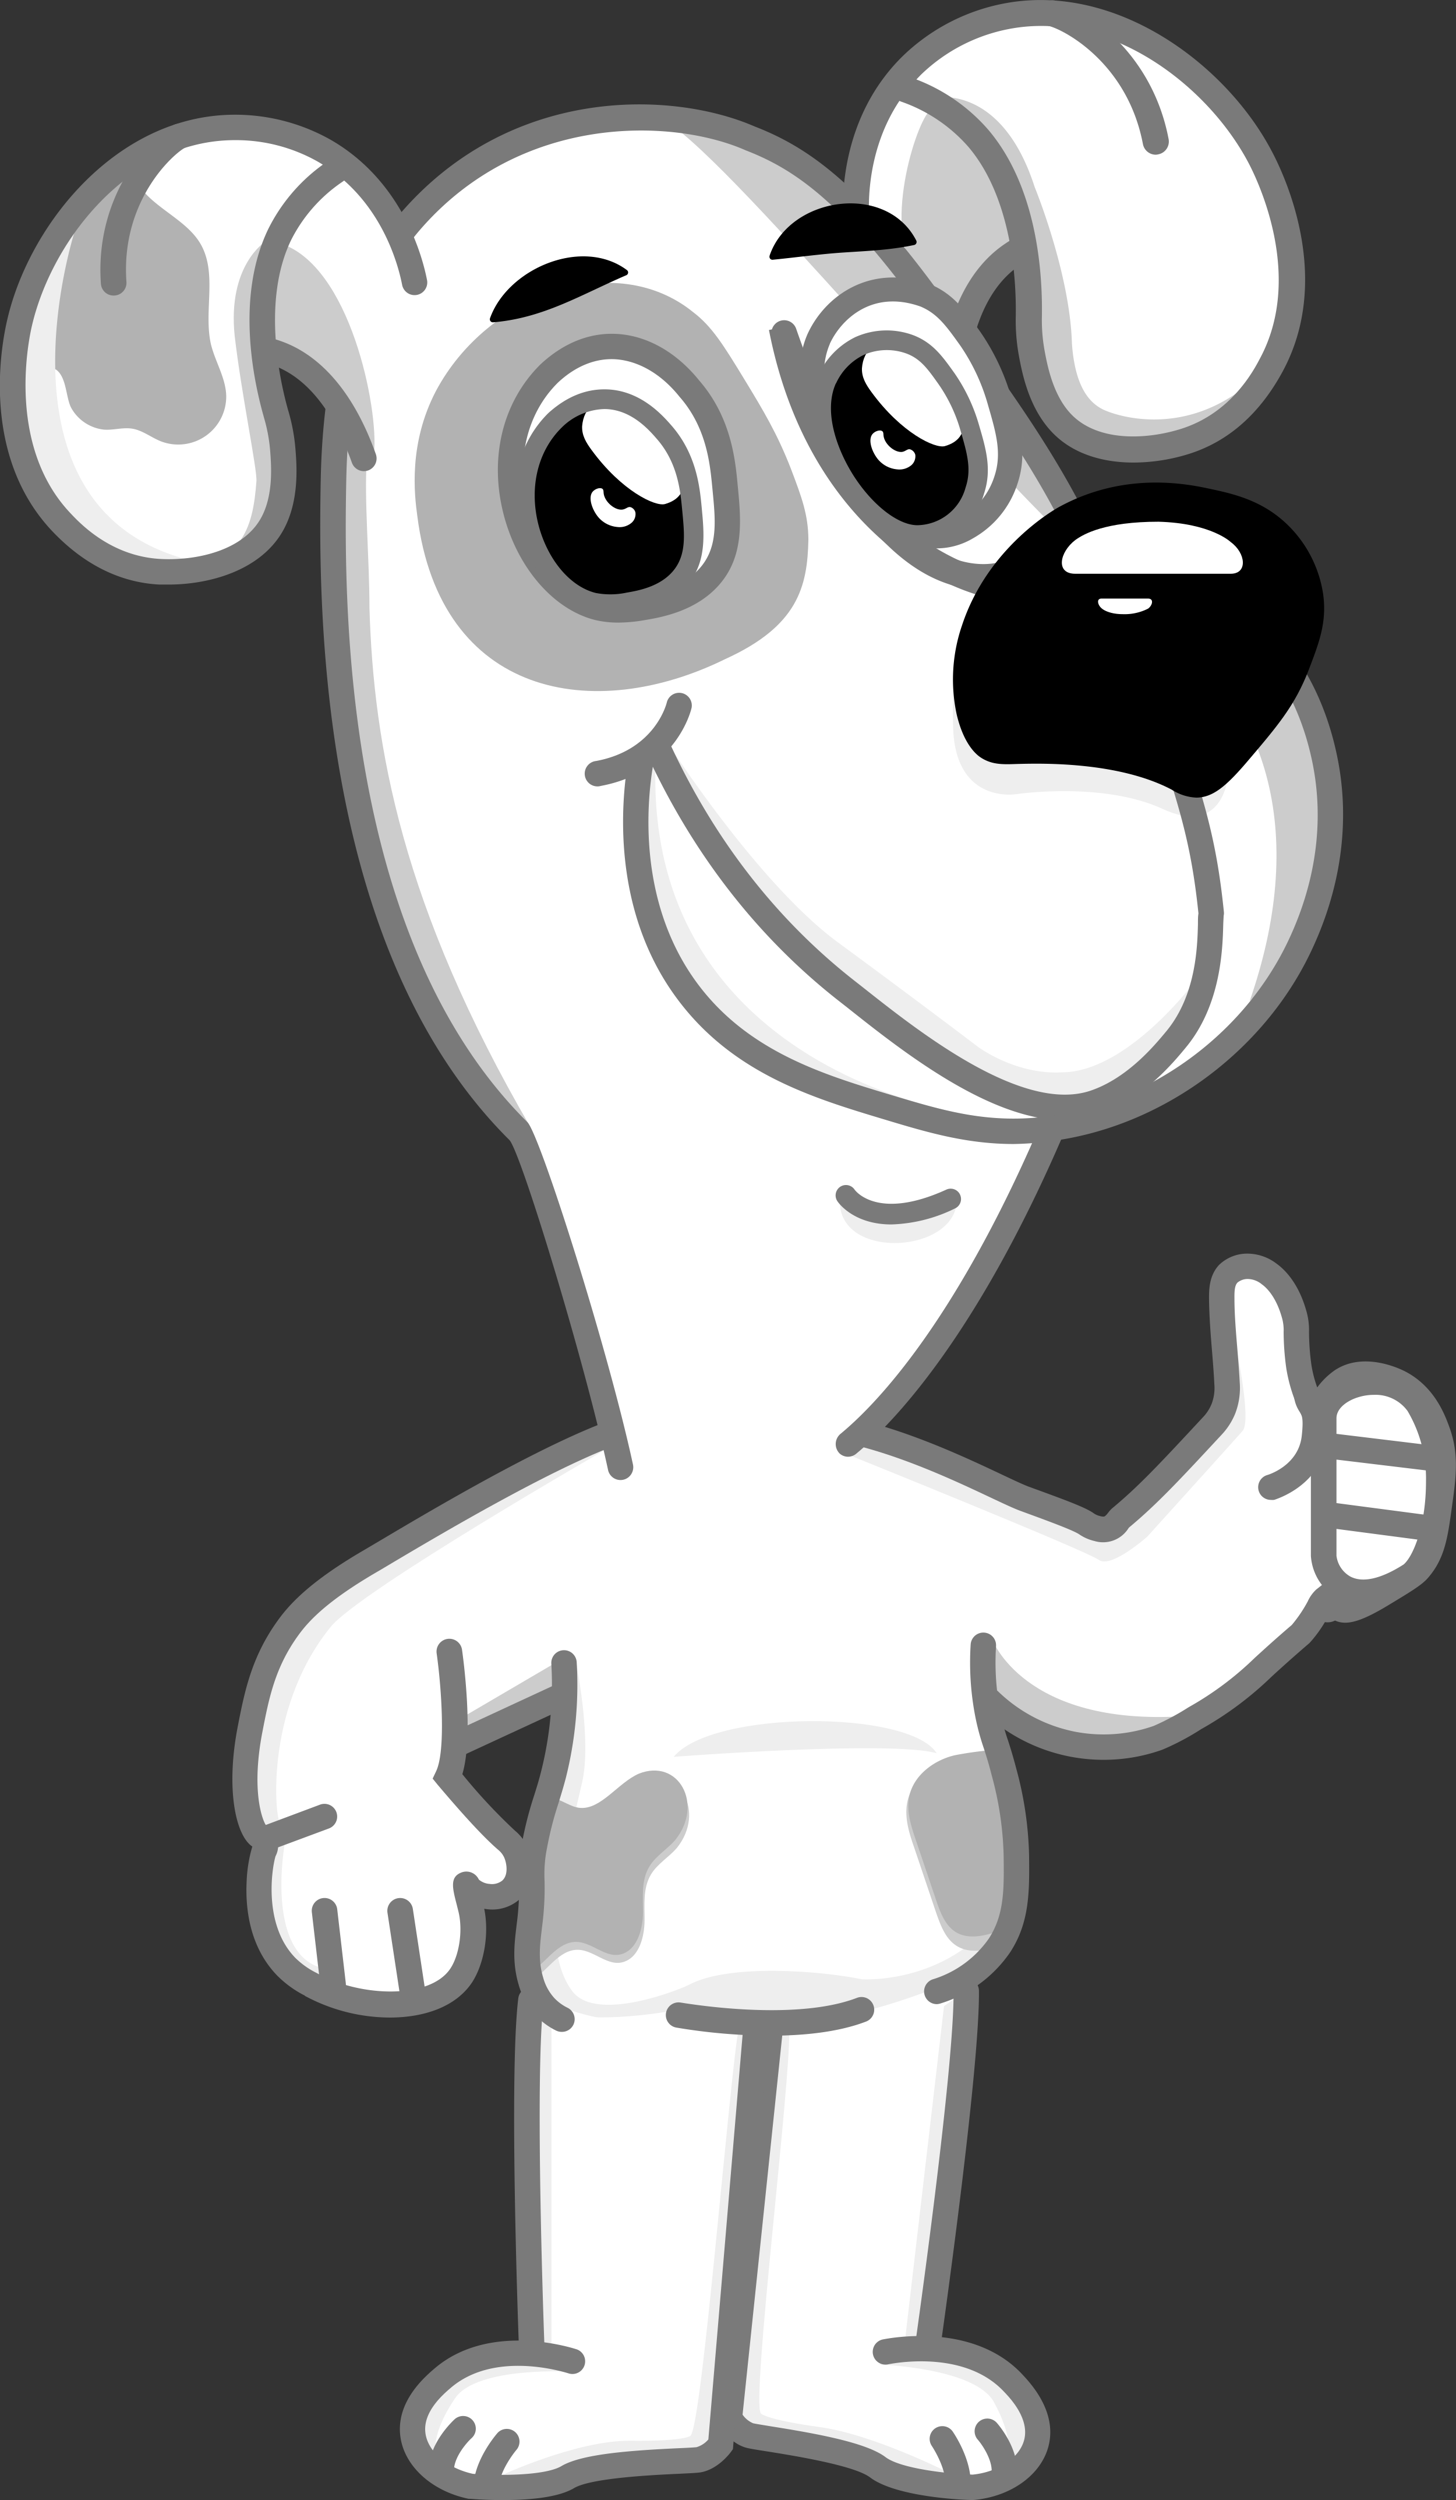 <svg xmlns="http://www.w3.org/2000/svg" width="286.86" height="492.37" viewBox="0 0 286.86 492.37"><rect x="0" y="0" width="286.86" height="492.37" fill="#333333" stroke="none"/><defs><style>.cls-1{isolation:isolate;}.cls-2{fill:#fff;}.cls-3{fill:#eee;}.cls-4{fill:#7a7a7a;}.cls-5{fill:#ccc;}.cls-6{fill:#b2b2b2;}.cls-7{mix-blend-mode:darken;}</style></defs><g class="cls-1"><g id="STANFING"><path class="cls-2" d="M153.35,399.91l-8.26,75.66,2,2.89,16.17,3.06L175.48,486l8.76,2.3,8.68.59,6.05-2.55,4.08-5.11-.42-5.36L198.37,470l-7.49-5.11-9.7-1.53,4.68-31.66,2.81-24.08,1-16.85C179.86,395.78,167.36,398.5,153.35,399.91Z"/><path class="cls-2" d="M121.94,284.63c-7.14,0-68.42,23.87-70.61,50.77-7.64,24.8,2.3,27.19,2.3,27.19s-9,16.34,5.68,24.89,16.15,6,25.85,4,7.34-21.07,7.34-21.07c11.49,5.28,7.31-5.78,7.31-5.78l-12.5-14.81.93-6.21,21-10.6,2.81.13-3.45,22.21-2,7.28-1.11,18.25.89,9.67,2.36,4.32,5.14,2.27L126,399.74l38.47,2.42,22.13-8.28,10.42-13.16,2.23-16.41-3-16.66-.63-13,14.89,7.49,15.06-.26L245,330.72l17.62-14.3,3.65-.09,14-9.53,3.07-21.11-5.37-11.91-10.46-2-8.77,5.44-6.64-22.89-7.4-4.17-3,5.11.59,10.63-.93,12L217.6,301.78s-34.89-18.13-55.72-19.66C155.82,280.76,139.31,280.76,121.94,284.63Z"/><polygon class="cls-3" points="185.99 395.1 178.32 460.8 181.78 460.23 189.69 392.5 185.99 395.1"/><path class="cls-3" d="M173,465.67s19.12.6,22.83,7.43,2.88,10.14,2.88,10.14l-.11,1.41,3.66-.23L202,471.76l-10.32-7.39C184.37,464.49,177.49,464.74,173,465.67Z"/><path class="cls-3" d="M153.5,399.3l-7.77,76.21,2.5,2.49,24.31,6.73,7.12,3.33,7-1.2S172,479.44,161.48,478s-11.56-2.66-11.56-2.66c-2-2.06,6-65.95,5.58-76.13Z"/><path class="cls-3" d="M113.36,326.65s3.36,16.05,1.28,24.6-4.91,23.37-4.91,23.37-1.84,11.22,3.06,17.58,21.92-.7,23-1.33c8-4.22,26.23-2.68,34-1.06,0,0,18,1.27,28.22-14.56,0,0,.61,4.7-2.29,7.79s-11.13,8.43-11.13,8.43-17.09,6.81-23.47,5.63-27.4-1.3-27.4-1.3-14.33,2.82-22.51.77-5.45-20.25-5.45-20.25l7-48.62"/><path class="cls-4" d="M191.77,492.37h-.15c-1.52,0-15-.52-20.21-4.46-3.13-2.37-15.14-4.29-20.26-5.11-2.25-.35-3.46-.55-4.1-.72-3.28-.88-5.3-4.23-5.52-4.61l-.41-.71,8.08-77.18a2.5,2.5,0,1,1,5,.52l-7.9,75.46a4.83,4.83,0,0,0,2.07,1.69c.43.11,2,.36,3.6.62,8.88,1.42,18.68,3.17,22.49,6.05,2.94,2.23,12,3.29,17.17,3.45,5.12-.52,9.29-3.35,10.17-6.91,1-4.08-2.62-8-4-9.43-7.39-7.9-20.33-5.87-22.85-5.38a2.5,2.5,0,1,1-1-4.91c3-.58,18.27-2.94,27.45,6.87,1.7,1.82,6.86,7.34,5.2,14.06-1.42,5.7-7.33,10-14.71,10.69Z"/><path class="cls-2" d="M146.8,399.87l-6.09,80.86-2.27,2.66L122,484.64l-12.67,3-9,1.31-8.7-.38L86,485.4l-3.49-5.52,1-5.29,4.88-5.36,8-4.24,9.81-.45-1.13-32-.52-23,.86-16.86C114.62,398.85,132.9,399.61,146.8,399.87Z"/><path class="cls-4" d="M182.88,463.85a2.11,2.11,0,0,1-.35,0,2.5,2.5,0,0,1-2.12-2.83c.07-.54,7.63-53.77,7.46-68.9a2.5,2.5,0,0,1,5-.05c.17,15.5-7.2,67.45-7.51,69.66A2.51,2.51,0,0,1,182.88,463.85Z"/><path class="cls-3" d="M146.67,399l-6.53,81.54-2.85,2.11-25,3.11L104.73,488l-6.38-.3s15.19-7.12,25.83-7,11.83-.95,11.83-.95c2.32-1.75,7.68-70.81,9.61-80.81Z"/><path class="cls-4" d="M151.8,400.92a113.73,113.73,0,0,1-18.58-1.6,2.5,2.5,0,0,1,.89-4.92c.22,0,22.08,3.92,34.73-.93a2.5,2.5,0,0,1,1.79,4.67C165.07,400.27,158.16,400.92,151.8,400.92Z"/><path class="cls-4" d="M188.75,491.34a2.5,2.5,0,0,1-2.5-2.45c-.05-2.83-2-6.16-2.69-7.21a2.5,2.5,0,0,1,4.09-2.87c.14.2,3.5,5,3.6,10a2.5,2.5,0,0,1-2.45,2.55Z"/><path class="cls-2" d="M187.36,67s1.47-10.33,15.1-20.41c0,0,1,19.65,2.49,24.16s1.85,9.52,6.1,14.26,19.44,2,19.44,2S245.63,82.64,250,70.9a49.82,49.82,0,0,0,3.22-21.11S250.35,34,246.46,30.1,243.29,21,231.65,13.24a65.31,65.31,0,0,0-23.21-9.59,28.14,28.14,0,0,0-18.95,3.4c-9.57,5.58-10.38,7.59-14.45,13.63s-6,24.13-6,24.13"/><path class="cls-5" d="M243.79,79.63c-3.07,6.68-15.38,8.49-25.53,8.91s-13.78-13.77-13.78-13.77l-.39-16s-1-15.2-5.87-25.54a29.11,29.11,0,0,0-13.91-14s13-2.72,19.53,17.58c0,0,6.95,16.91,7.35,30.82.6,8.53,3.41,11.58,5.92,12.91s18.14,6.76,32.18-8Z"/><path class="cls-5" d="M180.22,52.91c-6.43-8.45.74-30.55,3.38-31.4,9.93,6,14.7,15.18,16.15,26.3l-10.47,12.7-7.4-4.28Z"/><path class="cls-4" d="M223.34,91.1c-5.77,0-11.65-1.52-15.82-5.72-4.83-4.87-6.14-11.92-6.78-15.32a38.82,38.82,0,0,1-.61-8v-.37c.07-6.48-.71-22.64-9.37-32.8A31.15,31.15,0,0,0,177.5,20l-.3-.13C170.89,29.35,171,40,171.29,43.4a2.58,2.58,0,0,1-5.14.37c-.33-4.62-.49-20.62,11.56-32.58A39.28,39.28,0,0,1,198.93.49C220.65-3,241.75,13,250.56,29.78c3,5.64,11.84,25.43,2.17,43.34-4.48,8.3-10.64,13.76-18.33,16.23A37,37,0,0,1,223.34,91.1ZM180.55,15.65a35.7,35.7,0,0,1,14.12,9.86c9.44,11.07,10.7,27.43,10.61,36.19v.39a33.5,33.5,0,0,0,.53,7c.54,2.89,1.66,8.89,5.37,12.63,5.37,5.41,15,4.83,21.65,2.7,9.62-3.09,14-11.13,15.38-13.77,8.69-16.08-.3-34.9-2.2-38.51-8-15.23-26.9-29.73-46.25-26.6a34.14,34.14,0,0,0-18.41,9.27C181.07,15.11,180.8,15.38,180.55,15.65Z"/><path class="cls-4" d="M187.81,77.91h-.21a2.58,2.58,0,0,1-2.36-2.77c1-12.91,5.51-22.32,12.91-27.22.42-.29.86-.56,1.32-.82A2.57,2.57,0,0,1,202,51.57c-.35.2-.69.41-1,.62-7.62,5.06-10,15.49-10.62,23.35A2.57,2.57,0,0,1,187.81,77.91Z"/><path class="cls-4" d="M227.71,30.47a2.58,2.58,0,0,1-2.53-2.09c-3.05-16-15.53-22.5-18.46-23.24a2.57,2.57,0,0,1,1.27-5c5.85,1.49,19,10.11,22.25,27.26a2.57,2.57,0,0,1-2.05,3A2.7,2.7,0,0,1,227.71,30.47Z"/><path class="cls-4" d="M197.88,489.36h-.08a2.49,2.49,0,0,1-2.42-2.57c.08-2.51-1.95-5.41-2.74-6.31a2.5,2.5,0,0,1,3.76-3.3c.42.48,4.13,4.84,4,9.76A2.5,2.5,0,0,1,197.88,489.36Z"/><path class="cls-3" d="M119.93,285.13s-49,28.14-54.79,35.29c-13.55,16.73-10.75,39.37-9.9,38.45l-3.74,1.49s-4.62-16.7.74-27.3,4.85-10.27,4.85-10.27l6.83-7.86,24-14.87,30.23-15.67Z"/><path class="cls-3" d="M56.14,362.87s-4,21.45,7.14,24.7v3.3s-14.29-5-9.83-24.62l0-3.38Z"/><polygon class="cls-3" points="108.65 398.7 108.65 462.28 105.27 461.35 105.27 395.8 108.65 398.7"/><path class="cls-3" d="M113.07,467.11S94,465.89,89.65,472.34s-3.83,9.82-3.83,9.82l0,1.41L82.18,483l1.47-12.58,11-6.38Z"/><path class="cls-5" d="M195.41,322.72S201.54,340,233.26,338c0,0-7.53,7.85-25.59,3.19s-12.26-12.12-12.26-12.12Z"/><polygon class="cls-5" points="109.03 327.72 91.16 338.19 91.54 341.04 109.5 332.7 109.03 327.72"/><path class="cls-3" d="M167.84,286.79s46.21,18.63,48.64,20.42,9.57-4.59,9.57-4.59S242.9,284,244.82,281.81s-1.66-18.39-1.66-18.39L240,280l-11.61,10.47-8.17,7.92-3.62,1.82-45.62-18Z"/><path class="cls-4" d="M98.91,492.38c-3.17,0-5.7-.2-6.3-.25l-.3,0c-7.26-1.51-12.66-6.44-13.43-12.27-.91-6.86,4.84-11.77,6.73-13.39,10.21-8.73,25.15-4.68,28-3.78a2.5,2.5,0,0,1-1.49,4.77c-2.45-.76-15.09-4.21-23.3,2.81-1.53,1.31-5.57,4.77-5,8.94.48,3.63,4.31,6.9,9.34,8,5.13.41,14.28.37,17.45-1.52,4.1-2.44,14-3.09,23-3.52,1.64-.07,3.2-.15,3.64-.21a4.9,4.9,0,0,0,2.31-1.52l6.84-80.77a2.5,2.5,0,1,1,5,.42l-7,82.27-.42.57c-.26.36-2.65,3.46-6,4-.67.1-1.88.16-4.15.27-5.19.24-17.34.82-20.72,2.82S103.65,492.38,98.91,492.38Z"/><path class="cls-4" d="M104.74,464.78a2.49,2.49,0,0,1-2.5-2.4c-.08-2.17-2-53.41-.13-68.8a2.5,2.5,0,1,1,5,.61c-1.84,15,.14,67.47.16,68a2.49,2.49,0,0,1-2.4,2.59Z"/><path class="cls-4" d="M95.85,491.45l-.33,0a2.5,2.5,0,0,1-2.15-2.81c.65-4.92,4.53-9.34,4.69-9.52a2.5,2.5,0,0,1,3.74,3.31c-.84,1-3.1,4.06-3.48,6.87A2.5,2.5,0,0,1,95.85,491.45Z"/><path class="cls-4" d="M87,488.47h-.2a2.49,2.49,0,0,1-2.29-2.69c.39-4.91,4.56-8.83,5-9.26a2.5,2.5,0,1,1,3.36,3.7c-.88.81-3.22,3.46-3.42,6A2.5,2.5,0,0,1,87,488.47Z"/><path class="cls-3" d="M132.73,346s42.7-3.28,51.81-.71C179.13,336.71,140.35,336.78,132.73,346Z"/><path class="cls-5" d="M109.38,355.78c1.85.34,3.35,1.71,5.24,1.85,4.14.32,7.46-4.95,11.56-6.74,7.78-3.07,12.81,5.95,7.22,13-1.6,1.89-3.85,3.13-5.14,5.27-1.65,2.75-1.25,6.05-1.27,9.11s-1,6.89-3.79,8c-3.49,1.46-6.36-2.69-10-2.23s-5.86,4.88-9.21,6.45"/><path class="cls-6" d="M109.07,354.2c1.85.35,3.34,1.71,5.24,1.86,4.14.31,7.46-4.95,11.55-6.74,7.78-3.08,12.82,5.94,7.23,13-1.61,1.9-3.85,3.14-5.15,5.28-1.65,2.74-1.24,6-1.26,9.11s-1.05,6.88-3.79,8c-3.5,1.47-6.36-2.69-10-2.22s-5.86,4.88-9.22,6.44"/><path class="cls-4" d="M110.66,400.17a2.51,2.51,0,0,1-1.09-.25,14.12,14.12,0,0,1-4-2.95,14.82,14.82,0,0,1-3.39-6.11c-1.28-4.33-.84-8-.45-11.3l.07-.6a53.71,53.71,0,0,0,.46-8.65,30.17,30.17,0,0,1,.58-7.34,72,72,0,0,1,2.38-9.31c.47-1.49.95-3,1.4-4.82a69.82,69.82,0,0,0,2-21.2,2.5,2.5,0,0,1,5-.27,75.23,75.23,0,0,1-2.12,22.71c-.49,1.9-1,3.51-1.47,5.06a66.28,66.28,0,0,0-2.24,8.73,25.72,25.72,0,0,0-.51,6.32,57.64,57.64,0,0,1-.49,9.35l-.07.62c-.35,2.92-.71,5.94.28,9.27a9.9,9.9,0,0,0,2.23,4.1,9.13,9.13,0,0,0,2.6,1.9,2.5,2.5,0,0,1-1.1,4.74Z"/><path class="cls-5" d="M198.47,382.73c-3.24,1.19-7.05,2.34-10,.5-2.18-1.37-3.14-4-4-6.43l-4.34-12.88c-1-2.86-1.95-5.89-1.4-8.86.83-4.49,5.05-7.73,9.49-8.81a65.71,65.71,0,0,1,6.92-1"/><path class="cls-6" d="M197.6,380c-3,1.12-6.62,2.21-9.37.47-2-1.29-2.95-3.76-3.73-6.05l-4.09-12.1c-.91-2.7-1.83-5.54-1.31-8.34.78-4.22,4.75-7.26,8.92-8.27a64.84,64.84,0,0,1,7.09-1C200.89,358.47,201.6,370.18,197.6,380Z"/><path class="cls-4" d="M184.54,394.71a2.51,2.51,0,0,1-.79-4.88,20.9,20.9,0,0,0,11.08-8.05c3-4.65,3-9.51,2.91-16.23a65.19,65.19,0,0,0-2.35-15.88c-.6-2.38-1.09-3.89-1.56-5.35a47.46,47.46,0,0,1-1.66-6.14,55.68,55.68,0,0,1-.93-14.3,2.5,2.5,0,0,1,5,.31,50.63,50.63,0,0,0,.85,13,41.38,41.38,0,0,0,1.5,5.56c.48,1.47,1,3.14,1.66,5.67a70.18,70.18,0,0,1,2.5,17.06c.07,7,.13,13.09-3.72,19a25.83,25.83,0,0,1-13.69,10.08A2.72,2.72,0,0,1,184.54,394.71Z"/><path class="cls-4" d="M89.88,346.07a2.5,2.5,0,0,1-1-4.77l19.85-9.19a2.5,2.5,0,1,1,2.1,4.53l-19.85,9.19A2.47,2.47,0,0,1,89.88,346.07Z"/><path class="cls-4" d="M76.85,397.35a35.55,35.55,0,0,1-16.71-4.23L60,393a21.15,21.15,0,0,1-5.41-3.94c-5.41-5.61-6.26-13.13-6-18.46a28,28,0,0,1,1.12-6.93c-3.3-2.2-5.26-11.35-2.86-23.68,1.31-6.7,2.66-13.64,7.92-20.9C57,316,61,311.52,71.66,305.32l3.18-1.88c10.93-6.48,36.51-21.67,49.77-25.1a2.5,2.5,0,0,1,1.25,4.84c-12.57,3.26-38.65,18.74-48.47,24.56-1.32.79-2.41,1.44-3.21,1.9-9.83,5.73-13.4,9.65-15.4,12.42-4.62,6.36-5.8,12.46-7.06,18.92-2.24,11.49-.11,17.28.65,18.46a4.54,4.54,0,0,1,1.91,6.14c-.73,2.47-2.44,13.48,3.89,20a16.12,16.12,0,0,0,4.23,3l.16.09c8.43,4.66,22.17,5.13,26.19-1,1.72-2.61,2.42-7.28,1.65-10.86-.1-.45-.26-1.05-.41-1.67-.86-3.32-1.42-5.52,1-6.39a2.71,2.71,0,0,1,3.31,1.34l.07.11a3.63,3.63,0,0,0,2.09.83,3.27,3.27,0,0,0,2.45-.62c1.36-1.16.88-3.6.42-4.59a4.14,4.14,0,0,0-1.09-1.43c-2.75-2.35-6.66-6.56-12-12.87l-1-1.23.69-1.46c1.9-4,1.07-16.34.1-23.2a2.5,2.5,0,0,1,5-.71c.26,1.84,2.31,17,.06,24.5a108.77,108.77,0,0,0,10.42,11.17,9,9,0,0,1,2.41,3.16c1.41,3.13,1.47,7.73-1.74,10.47a8.15,8.15,0,0,1-6.29,1.78l-.49-.07c1,4.88,0,10.81-2.39,14.49C89.82,395.23,83.6,397.34,76.85,397.35ZM53.72,366.21h0Zm-3.29-3.76a1.79,1.79,0,0,0-.4.5A1.91,1.91,0,0,1,50.43,362.45Zm0,0Z"/><path class="cls-4" d="M217.37,346.59a34.66,34.66,0,0,1-24.18-9.86,2.5,2.5,0,1,1,3.49-3.58,30.25,30.25,0,0,0,15,7.88,29.79,29.79,0,0,0,15.63-1.12,49.57,49.57,0,0,0,6.86-3.67,62.35,62.35,0,0,0,13.05-9.74c1.84-1.68,4.13-3.77,7.29-6.47a26.93,26.93,0,0,0,3.14-4.64,7.37,7.37,0,0,1,1.66-2.33l1.21-.95,1.42.65a2.38,2.38,0,0,1,1.08.95,3.56,3.56,0,0,1,1.76.63l.31.23,0,0c.37,0,1.85-.29,6-2.81,3.6-2.18,5.77-3.5,6.47-4.3,2.24-2.55,2.71-5.39,3.5-11.06.82-5.89,1.32-9.45-.19-13.62-.74-2-2.26-6.21-6.38-8.3-.22-.11-5.42-2.7-8.76-.47a9.09,9.09,0,0,0-3.27,4.23c0,2.3-1.31,3-2.07,3.2-2.26.62-3.4-1.63-3.89-2.59a31.35,31.35,0,0,1-3.07-9.32,52.88,52.88,0,0,1-.53-7.21,8.85,8.85,0,0,0-.39-3c-1.18-4.09-3.11-5.82-3.89-6.37A4.5,4.5,0,0,0,246,251.9a3.15,3.15,0,0,0-2.18.69c-.58.59-.62,1.75-.61,3.08,0,3.39.32,6.93.6,10.36.18,2.25.35,4.38.45,6.37a14,14,0,0,1-.9,6,13.47,13.47,0,0,1-2.75,4.24c-8.1,8.72-12.58,13.55-18.18,18.21l-.09.12a5.91,5.91,0,0,1-6.7,2.53,8.81,8.81,0,0,1-3-1.31c-1.29-.88-7-2.94-11.52-4.6-1.33-.48-3.35-1.43-5.92-2.64-8-3.77-21.36-10.07-33.6-11.66a2.5,2.5,0,0,1,.64-5c13,1.69,26.84,8.2,35.09,12.09,2.45,1.16,4.39,2.07,5.5,2.47,6.73,2.45,11,4,12.63,5.17a3.65,3.65,0,0,0,1.25.56,2.23,2.23,0,0,0,.81.1c.28-.07.63-.52.87-.83a5.21,5.21,0,0,1,.72-.79c5.19-4.3,9.21-8.59,17.83-17.87a8.31,8.31,0,0,0,1.77-2.69,8.76,8.76,0,0,0,.54-3.86c-.09-1.9-.25-4-.43-6.2-.29-3.51-.58-7.14-.62-10.71,0-1.69,0-4.51,2-6.63A8,8,0,0,1,246,246.9a9.51,9.51,0,0,1,5.54,2c1.48,1.06,4.21,3.66,5.77,9.06a13.55,13.55,0,0,1,.59,4.36,48.28,48.28,0,0,0,.49,6.61,24,24,0,0,0,1.13,4.32,14.59,14.59,0,0,1,3.44-3.37c5.52-3.69,12.46-.5,13.79.17,5.89,3,7.94,8.64,8.82,11.06,1.93,5.33,1.31,9.81.44,16-.79,5.73-1.37,9.87-4.68,13.66-1.21,1.39-3.23,2.61-7.65,5.28-5.39,3.27-8.33,4.18-10.65,3.11a3.27,3.27,0,0,1-2,.31,25,25,0,0,1-3,4.08l-.2.18c-3.15,2.7-5.44,4.78-7.27,6.45a66.85,66.85,0,0,1-13.89,10.36A50.12,50.12,0,0,1,229,344.6,34.35,34.35,0,0,1,217.37,346.59Zm4.91-45.7h0Z"/><g id="HEAD"><path class="cls-2" d="M120.32,284.63c-4.6-21.41-15.12-58.79-18.18-61.83-41-40.72-36.63-117.72-36.42-128.21.62-32.05,10.51-45.55,15-50.76,21.06-24.55,52.17-23.07,67-16.6,10.51,4,20,11.15,34.82,31.24,21.72,29.53,37.66,51.2,41,84.61,3.06,30.55-6.12,53.91-12,69-15.37,39.13-28.89,59.51-44.41,72.33"/></g><path class="cls-5" d="M72.26,90.7c-.53,7.54.53,19.3.53,29.06.81,27.2,6.39,58.71,31.76,102.3-9.31-6.68-24.43-25-30.8-57-5.84-29.37-8-38-6.76-38.5l-.34-41Z"/><path class="cls-5" d="M132.63,24.83c17.28,13,65.34,73.54,95,97.28,23.46,16.25,31.87,39.42,20.91,71,0,0,22.72-9.19,6.51-59.36,0,0-17.41-7.28-39.7-16-1.63-15.82-12.73-34.23-30.47-54.47C180.33,59.15,158.68,24.34,132.63,24.83Z"/><path class="cls-4" d="M167.09,286.9a2.48,2.48,0,0,1-1.68-.65,2.62,2.62,0,0,1,.24-3.9c10.08-8.35,26.87-28.79,43.53-71.2,5.92-15.08,14.87-37.87,11.88-67.82-3.28-32.73-18.9-54-40.53-83.37-14.89-20.25-23.94-26.64-33.71-30.39l-.1-.05c-14.2-6.18-44.18-7.33-64.14,15.94-9.1,10.65-13.93,27.2-14.36,49.18C67.74,119.06,67.59,185,103.9,221c2.5,2.48,15.9,44.72,20.8,67.39a2.54,2.54,0,0,1-1,2.64,2.51,2.51,0,0,1-3.9-1.52c-4.56-21.19-17.21-62.73-19.45-65-37.68-37.44-37.65-105-37.16-130,.45-23.17,5.69-40.78,15.57-52.34,21.84-25.46,53.73-24.29,69.88-17.28C159,28.89,169,35.87,184.55,57,206.65,87,222.62,108.74,226,142.83c3.12,31.15-6.1,54.62-12.2,70.15-17.18,43.73-35,65-45.14,73.35A2.53,2.53,0,0,1,167.09,286.9Z"/><path class="cls-2" d="M154.51,65.58c8.18,30.14,26.45,46.22,42,47.8,10.88,1.12,20.67,3.12,20.67,3.12,8.32.06,10.16-1.36,15-.62,11.82,1.81,19.28,13.29,21.92,17.36,13.57,20.88,5.4,44.92,5,46.07-6.14,17.16-20.26,25.1-22.45,27.7-33.06,39.15-110.38-8.38-112-28.3-1-13,.68-24.67,2.62-28.48C154.59,148.29,167.48,105.55,154.51,65.58Z"/><path class="cls-2" d="M155.14,65.46c8.18,30.14,26.45,46.22,42,47.8,10.88,1.11,20.67,3.11,20.67,3.11,8.32.07,10.16-1.35,15-.62,11.82,1.82,19.28,13.3,21.92,17.36,13.57,20.89,5.4,44.93,5,46.08-6.13,17.16-20.25,25.1-22.44,27.7-33.06,39.15-108-7.51-109.58-27.43-1.05-13-1.75-25.55.19-29.36C155.22,148.16,168.11,105.43,155.14,65.46Z"/><path class="cls-5" d="M255,134c17,42.89-8.79,63.15-8.79,63.15,11-31.58,4.83-58.54-18.63-74.78Z"/><path class="cls-3" d="M204.73,220.28s-84.51,6.25-79-68.78l3.49-2.66C125.84,213.89,197.57,222.76,204.73,220.28Z"/><path class="cls-3" d="M191.23,122.91s-4.07,6-3.43,20.78,12.48,12.71,12.48,12.71,17-2.53,28.82,2.93,12.79-6.19,12.79-6.19"/><path class="cls-3" d="M131.67,146.53S149.3,174,165.08,185.59s27.63,20.6,27.63,20.6,7.34,5.5,16.47,5c13,0,26.32-18,26.32-18l-.6,4.91a32.28,32.28,0,0,1-1.7,3.32c-4.16,7-11.37,13-18.47,14.89-7.54,2-14.87-.48-23.32-5-11.78-6.32-37.73-17.69-53.36-47.06a98.88,98.88,0,0,1-6.89-16.34Z"/><path class="cls-4" d="M209.76,220.63c-14.81,0-32-13.6-42.82-22.19L165,196.92c-16-12.61-28.74-29.07-37.83-49a2.5,2.5,0,0,1,4.55-2.07c8.75,19.15,21,35,36.37,47.1l1.95,1.53c11,8.7,31.41,24.88,44.86,20.31,7.32-2.5,12.66-9,14.94-11.75,5.8-7.06,6.06-16.49,6.18-21,0-.92,0-1.59.1-2.13-1.2-11.63-3.09-18.79-6.85-30.32-2.65-8.14-5.39-16.55-12.5-23.77a26.15,26.15,0,0,0-11-6.88l-.73-.25a61.09,61.09,0,0,0-8.41-2.81c-9.8,1.51-28.39-3.06-44.5-49.49a2.5,2.5,0,0,1,4.73-1.64c15.59,44.94,32.59,47.25,39.17,46.16.73-.12,1.83-.3,10.79,3.1l.53.19a30.9,30.9,0,0,1,13,8.11c7.94,8.06,10.86,17,13.7,25.73,3.9,12,5.85,19.39,7.09,31.66l0,.33-.06.33c0,.25-.06,1.08-.08,1.82-.13,4.69-.42,15.69-7.31,24.05-2.34,2.85-8.53,10.37-17.2,13.32A20.78,20.78,0,0,1,209.76,220.63ZM196.54,115.87Z"/><path class="cls-4" d="M117.94,154.87a2.5,2.5,0,0,1-.46-5c11.56-2.17,13.82-11.2,13.91-11.59a2.5,2.5,0,0,1,4.87,1.11c-.11.51-3,12.6-17.86,15.39A2.4,2.4,0,0,1,117.94,154.87Z"/><path class="cls-6" d="M85.89,77c10.26-19.24,35.4-27.92,50.68-15.52,3.71,2.83,5.94,6.42,10.25,13.5,3.52,5.79,6.33,10.45,9,17.33,2.16,5.68,3.41,9.07,3.45,13.94-.18,9.37-2.12,17.08-16.4,23.56-25.92,12.75-56.13,7.47-60.65-28.18C81.63,97.38,80.47,87.35,85.89,77Z"/><path class="cls-2" d="M117.87,119.68c-15.26-3.78-24.83-31.25-9.61-46.2,9.35-8.65,20.37-5.92,27.58,3.1,5.77,6.63,6.5,14.18,7,19.12.63,6.59,1.21,12.62-2.72,17.45s-10.54,6-13.4,6.48A21.85,21.85,0,0,1,117.87,119.68Z"/><path class="cls-4" d="M121.82,122.62a19.85,19.85,0,0,1-4.52-.5h0c-8.08-2-15.12-10-17.94-20.29-3.11-11.39-.43-22.65,7.18-30.12,4.64-4.3,9.93-6.33,15.35-5.92,5.85.44,11.49,3.7,15.9,9.19,6.26,7.23,7.07,15.53,7.54,20.49.65,6.71,1.32,13.64-3.27,19.27s-11.82,6.84-14.92,7.37A31.41,31.41,0,0,1,121.82,122.62Zm-3.36-5.37a19.64,19.64,0,0,0,7.82-.08c2.75-.47,8.48-1.44,11.88-5.61s2.77-9.4,2.17-15.62c-.45-4.66-1.13-11.69-6.38-17.72l-.07-.08c-3.53-4.42-7.94-7-12.4-7.37-4-.31-8,1.27-11.52,4.55-6.24,6.13-8.44,15.57-5.81,25.18C106.5,109.1,112.11,115.67,118.46,117.25Z"/><path class="cls-2" d="M161.28,66.73c2.72-6,10.1-12.48,20.94-8.65,4,1.65,6.07,4.52,8.89,8.48a41.25,41.25,0,0,1,5.82,12.27c1.7,5.83,3,10.39,1.25,15.67-.43,1.27-2.33,6.62-7.62,9.41C175.23,112.88,154.33,82.82,161.28,66.73Z"/><path class="cls-4" d="M184.59,108c-4.46,0-9.19-2-13.69-6-9.59-8.49-16.63-25-11.83-36.15l0,0c3.46-7.63,12.43-14,23.93-9.93l.12,0c4.65,1.91,7,5.18,9.93,9.31a44,44,0,0,1,6.18,13c1.74,6,3.24,11.11,1.21,17.11A18.94,18.94,0,0,1,191.73,106,14.07,14.07,0,0,1,184.59,108Zm-21.1-40.25c-3.9,9.06,2.46,23.4,10.61,30.61,3.15,2.8,9.33,7,15.24,3.51l.09,0a14.21,14.21,0,0,0,6.47-8c1.54-4.57.35-8.61-1.28-14.22A39.16,39.16,0,0,0,189.15,68c-2.68-3.75-4.46-6.24-7.79-7.63C171.49,56.88,165.49,63.33,163.49,67.71Z"/><path d="M116.9,118.68c-11.88-3-19.32-24.32-7.48-36a14.68,14.68,0,0,1,9.7-4.1c6.11,0,10.13,4.64,11.76,6.51,4.49,5.16,5.06,11,5.43,14.88.5,5.13.95,9.82-2.11,13.58s-8.2,4.67-10.43,5A17,17,0,0,1,116.9,118.68Z"/><path class="cls-4" d="M199.7,225.31c-9.39,0-17.23-2.36-25.44-4.83-14.13-4.25-30.14-9.06-41.13-24.16-12.67-17.39-10.76-38.41-9.36-46.65l4.93.85c-1.3,7.6-3.07,27,8.47,42.86,10,13.73,25.16,18.29,38.53,22.31,10,3,18.63,5.6,30.14,4.25,19.93-2.33,38.61-15.62,47.58-33.85,5.77-11.75,7.56-24.17,5.15-35.93-2.57-12.55-8.37-20.09-12.79-24.2-2.29-2.14-7.05-6.58-14.05-7.61-1.84-.28-6.11,0-10.62.2-8.92.5-20,1.11-27.19-1-16.44-4.51-36.24-20.7-42.42-52.56l4.91-1c5.75,29.61,23.84,44.58,38.86,48.7,6.38,1.84,17.47,1.23,25.56.78,5.2-.29,9.3-.51,11.65-.15,8.52,1.25,14.26,6.6,16.71,8.89,4.95,4.61,11.45,13,14.28,26.86,2.63,12.85.7,26.38-5.57,39.14-9.69,19.71-29.9,34.08-51.48,36.61A58.52,58.52,0,0,1,199.7,225.31Z"/><path class="cls-2" d="M114.69,83.94c-.07,1.85.81,3.26,1.9,4.74,5.87,8,12.51,11.14,14.43,10.59,5.51-1.59,3.87-6.77,1.49-10.71-.67-1.21-3.93-6.81-10.35-8.87C117.49,77.84,115,80.3,114.69,83.94Z"/><path class="cls-4" d="M121.17,120.92a16,16,0,0,1-4.71-.35h0c-6.28-1.56-11.76-7.75-14-15.79-2.42-8.86-.33-17.62,5.59-23.44,3.47-3.13,7.18-4.67,11.06-4.66,7,0,11.52,5.22,13.23,7.18,4.9,5.64,5.53,12.11,5.9,16,.5,5.21,1,10.61-2.55,15s-9.2,5.32-11.61,5.73A26.23,26.23,0,0,1,121.17,120.92Zm-3.81-4.14a15.33,15.33,0,0,0,6.08-.06c2.15-.37,6.61-1.12,9.25-4.36s2.15-7.32,1.69-12.16c-.35-3.62-.88-9.1-5-13.79-1.52-1.75-5.07-5.83-10.3-5.85a12.41,12.41,0,0,0-8.38,3.61c-4.84,4.75-6.55,12.09-4.51,19.58C108.05,110.44,112.42,115.55,117.36,116.78Z"/><path d="M163,74.71a13.49,13.49,0,0,1,6.35-6.57,13.29,13.29,0,0,1,10.15-.25c3.16,1.3,4.78,3.56,7,6.68a32.7,32.7,0,0,1,4.59,9.68c1.34,4.59,2.39,8.18,1,12.35a13.17,13.17,0,0,1-6,7.42,12.69,12.69,0,0,1-5.33,1.32C171,105.28,157.87,86,163,74.71Z"/><path d="M189.52,123.21c5.07-15.46,18.3-22.91,19.21-23.4,13.14-7.15,25.67-4.4,30-3.46,4.67,1,10.39,2.37,15.32,7.38a24,24,0,0,1,6.65,13.39c.72,5.44-.8,9.43-2.81,14.68-2.72,7.1-6.13,11.11-12.14,18.17-4.26,5-6.84,7.07-10,7.12a9.63,9.63,0,0,1-4.88-1.56c-10.51-5.55-25.61-5.18-30-5.08-2.81.07-5.19.32-7.58-1.22-.61-.39-3.34-2.26-4.81-8.56A32.73,32.73,0,0,1,189.52,123.21Z"/><path class="cls-2" d="M169.82,72.53c-.06,1.84.82,3.25,1.91,4.74,5.87,8,12.51,11.13,14.43,10.59,5.5-1.59,3.86-6.78,1.48-10.72-.66-1.2-3.92-6.8-10.35-8.86C172.63,66.43,170.09,68.89,169.82,72.53Z"/><path class="cls-4" d="M181.45,107.22l-.77,0c-6.16,0-12.14-5.95-15.69-11.47-3.86-6-6.88-14.92-3.77-21.84h0a15.48,15.48,0,0,1,7.28-7.51,15.11,15.11,0,0,1,11.68-.29c3.67,1.51,5.51,4.08,7.84,7.34a34.68,34.68,0,0,1,4.86,10.25c1.38,4.7,2.56,8.76,1,13.49a13.79,13.79,0,0,1-12.39,10ZM164.69,75.49c-2.49,5.53.18,13,3.5,18.22,3.72,5.79,8.75,9.7,12.52,9.73A10,10,0,0,0,190.24,96c1.22-3.6.28-6.79-1-11.2a30.56,30.56,0,0,0-4.31-9.11c-2.12-3-3.52-4.94-6.18-6a11.33,11.33,0,0,0-8.62.23,11.55,11.55,0,0,0-5.43,5.62Z"/><path class="cls-2" d="M122.6,100.36c-1.42.17-3.38-1.44-3.65-3.09-.07-.44,0-.8-.27-1-.44-.33-1.45,0-1.93.59-.93,1.15-.08,3.55,1.13,5a5.57,5.57,0,0,0,3.75,1.93,3.64,3.64,0,0,0,2.84-.86,2.28,2.28,0,0,0,.72-2,1.47,1.47,0,0,0-.83-1C123.73,99.65,123.4,100.27,122.6,100.36Z"/><path class="cls-2" d="M177.74,89c-1.43.17-3.39-1.45-3.65-3.09-.07-.44,0-.81-.28-1-.44-.32-1.44,0-1.92.59-.94,1.15-.08,3.56,1.12,5a5.55,5.55,0,0,0,3.75,1.94,3.67,3.67,0,0,0,2.85-.87,2.34,2.34,0,0,0,.72-2,1.54,1.54,0,0,0-.83-1C178.86,88.24,178.54,88.86,177.74,89Z"/><path d="M96.54,62.69c3.49-9.83,18.21-16.07,27-9.48a.59.59,0,0,1-.16,1c-9,3.87-16.29,8.44-26.23,9.27A.6.6,0,0,1,96.54,62.69Z"/><path d="M151.62,50.37c3.93-11.65,23-14.49,28.9-3a.62.62,0,0,1-.45.89c-4.76,1-9.24,1.16-13.89,1.47s-8.77.91-13.88,1.42a.59.59,0,0,1-.68-.73Z"/><path class="cls-3" d="M188.45,237.27c-1.46,9.75-23.42,10.71-23-1C172.21,240.08,179.74,240.93,188.45,237.27Z"/><path class="cls-4" d="M175.61,241.15c-7.48,0-10.46-4.32-10.63-4.58a2,2,0,0,1,3.39-2.28c.22.31,4.65,6.12,18.08,0a2,2,0,1,1,1.7,3.71A30.29,30.29,0,0,1,175.61,241.15Z"/><path class="cls-2" d="M81.68,56.93S75.36,40.44,70,35.78s-6.59-6.34-17-9.19a27.35,27.35,0,0,0-18.64,1.53A63.51,63.51,0,0,0,15,42.93C6,53.1,8,57.86,5.31,62.46S3.9,82.63,3.9,82.63a48.41,48.41,0,0,0,8.3,19c7,9.94,22.34,10.34,22.34,10.34s14.94-1.27,17.74-6.78,1.92-10.32,2.18-14.92S50.75,67,50.75,67C66.07,73,70,82.37,70,82.37"/><path class="cls-6" d="M2.93,64.68a21.18,21.18,0,0,0,8.15,8.14c2.1,1.54,1.88,5.63,3,7.6a8.42,8.42,0,0,0,6.35,4.19c1.86.16,3.74-.48,5.59-.19,2.06.32,3.76,1.74,5.69,2.5a9.46,9.46,0,0,0,12.86-9c-.11-3.51-2.15-6.65-3-10.07C40.07,61.34,42.85,54,39.58,48.16s-12-7.91-13.67-14.91C16.32,38.82,8.73,49.5,2.93,64.68Z"/><g class="cls-7"><path class="cls-3" d="M14.73,45.54S-2.8,99.64,36.86,110.19a12.81,12.81,0,0,1-3.13,1.32c-9.83,2.63-22.66-7.2-28.4-17.81C-4.57,75.4,6.8,55.07,8,53a43,43,0,0,1,5.3-7.28Z"/></g><path class="cls-5" d="M73.69,89.2S62.78,70.12,51.82,67.09s0-.18,0-.18l3.3-19C69,52.15,74.61,80.56,73.69,89.2Z"/><path class="cls-5" d="M52.24,47.62s-7.46,4.66-6,18.57c1.34,11.52,4.46,26.31,4.28,28.6-.34,4.52-1,9-3.62,12.25-2.76,3.44,4-1.91,4-1.91l4.15-10.22L52.27,70.15Z"/><path class="cls-4" d="M33.18,115.13c-.59,0-1.18,0-1.75,0-7.83-.4-15-4-21.26-10.65C-3.39,90,0,69.22,1.38,63.18c4.07-18,19.89-38.27,41.17-40.4a38.33,38.33,0,0,1,22.6,4.75c14.3,8.22,18.15,23.29,19,27.71a2.5,2.5,0,0,1-4.91.93c-.63-3.29-3.14-13.29-11.44-20.62a2.23,2.23,0,0,1-.24.19A30.32,30.32,0,0,0,57.31,47.37c-5.6,11.71-2.3,27.08-.62,33.15l.1.35a37.05,37.05,0,0,1,1.43,7.7c.26,3.34.78,10.3-2.53,16.07C51.21,112.44,41.15,115.13,33.18,115.13ZM46.31,27.6c-1.26,0-2.36.07-3.27.16C24.09,29.65,10,48,6.26,64.29,5.38,68.15,1.64,88.07,13.81,101c2,2.13,8.08,8.59,17.88,9.09,6.77.35,16-1.52,19.66-7.94,2.55-4.44,2.1-10.36,1.89-13.2A32.17,32.17,0,0,0,52,82.22l-.1-.37C49.6,73.64,46.7,58,52.8,45.21A34.66,34.66,0,0,1,63.6,32.43c-.31-.2-.62-.38-.94-.57A32.81,32.81,0,0,0,46.31,27.6Z"/><path class="cls-4" d="M71.69,92.79a2.51,2.51,0,0,1-2.36-1.66c-2.56-7.23-7.39-16.44-15.8-19.28-.37-.12-.74-.23-1.12-.33a2.5,2.5,0,1,1,1.28-4.84c.49.13,1,.27,1.44.43,8.16,2.76,14.71,10.49,18.92,22.34a2.51,2.51,0,0,1-1.52,3.2A2.74,2.74,0,0,1,71.69,92.79Z"/><path class="cls-4" d="M22.37,58.21a2.5,2.5,0,0,1-2.49-2.33C18.67,39,28.84,27.59,34,24.73a2.5,2.5,0,1,1,2.44,4.36c-2.56,1.43-12.66,10.63-11.53,26.44a2.5,2.5,0,0,1-2.31,2.67Z"/><path class="cls-2" d="M211.84,113h30.63c3.39,0,3-4.07,0-6.25,0,0-3.83-3.71-14.21-4-10.48,0-14.74,2.39-16.42,3.62C208.74,108.75,207.94,113,211.84,113Z"/><path class="cls-2" d="M226.2,117.89H217c-1,0-.75,1.22,0,1.88,0,0,1.15,1.19,4.27,1.19a10.2,10.2,0,0,0,4.92-1.09C227.08,119.22,227.37,117.89,226.2,117.89Z"/><path class="cls-4" d="M65.61,393.37a2.5,2.5,0,0,1-2.48-2.21l-1.69-14.55a2.5,2.5,0,1,1,5-.58l1.69,14.55a2.51,2.51,0,0,1-2.2,2.78Z"/><path class="cls-4" d="M81.28,395.1A2.48,2.48,0,0,1,78.82,393l-2.48-16.29a2.5,2.5,0,0,1,5-.75l2.47,16.29a2.49,2.49,0,0,1-2.1,2.84A2.34,2.34,0,0,1,81.28,395.1Z"/><path class="cls-4" d="M53.45,364.18a2.5,2.5,0,0,1-.87-4.84l10.47-3.92a2.5,2.5,0,0,1,1.75,4.69L54.33,364A2.44,2.44,0,0,1,53.45,364.18Z"/><path class="cls-4" d="M250.4,295.4a2.5,2.5,0,0,1-.68-4.91c.24-.07,6.11-1.88,6.75-7.7.39-3.48,0-4.06-.33-4.62a6.8,6.8,0,0,1-1.13-2.72,2.5,2.5,0,1,1,4.91-.93,2.23,2.23,0,0,0,.43,1c.95,1.48,1.63,3,1.09,7.86-1,9.19-10,11.85-10.35,12A2.35,2.35,0,0,1,250.4,295.4Z"/><path class="cls-4" d="M268.57,316.08a10.17,10.17,0,0,1-5-1.22,10.48,10.48,0,0,1-5.3-8.45V279.34c0-3.94,3.05-7.44,7.76-8.92,5-1.56,11.62-.74,15.34,4.6.18.25,4.54,6.54,4.54,16.75,0,9-2.64,17.4-6.41,20.35l-.19.13C274.91,315.12,271.34,316.08,268.57,316.08Zm2.13-41.37a10.45,10.45,0,0,0-3.13.48c-2,.61-4.26,2.07-4.26,4.15v27.07a5.47,5.47,0,0,0,2.69,4.06c2.42,1.32,6.06.51,10.54-2.35,1.85-1.56,4.41-7.57,4.41-16.35a26.2,26.2,0,0,0-3.64-13.89A7.8,7.8,0,0,0,270.7,274.71Z"/><path class="cls-4" d="M282.68,289.76l-.3,0-21.19-2.55a2.5,2.5,0,0,1,.6-5L283,284.78a2.5,2.5,0,0,1-.3,5Z"/><path class="cls-4" d="M281.49,303.46l-.33,0-19.4-2.55a2.5,2.5,0,0,1,.65-5l19.4,2.55a2.5,2.5,0,0,1-.32,5Z"/></g></g></svg>
